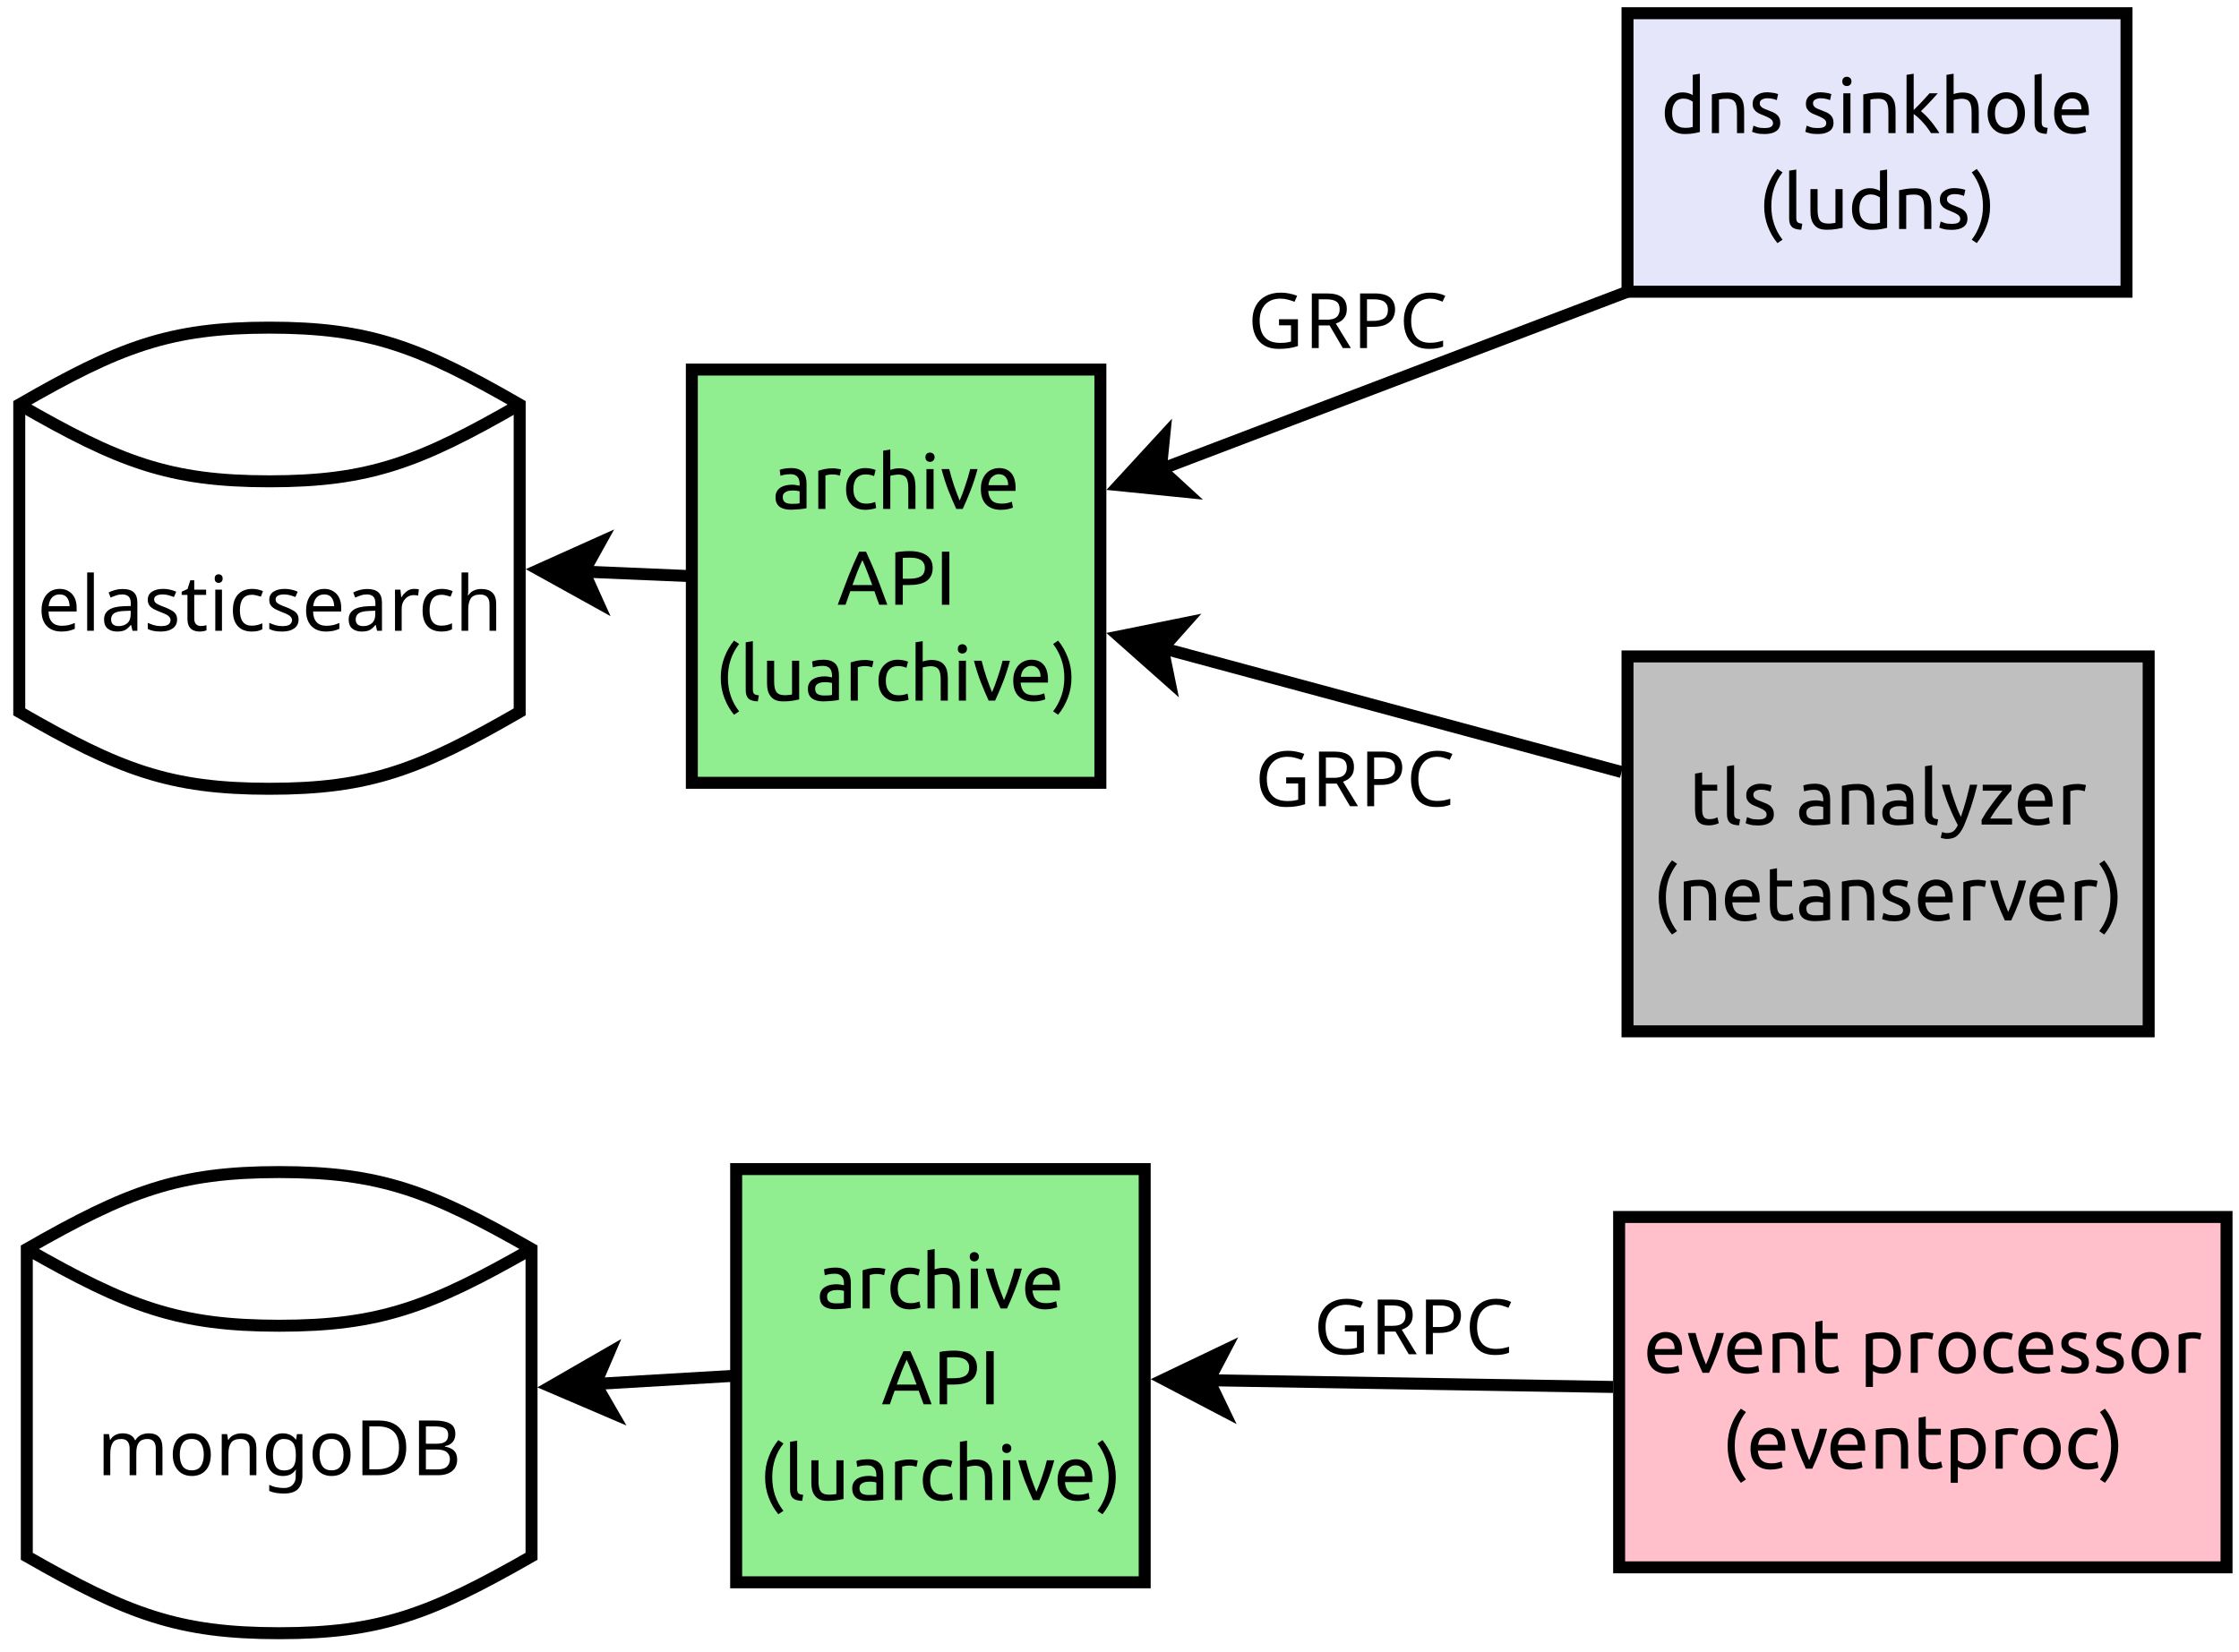 <?xml version="1.0" encoding="UTF-8"?>
<svg xmlns="http://www.w3.org/2000/svg" xmlns:xlink="http://www.w3.org/1999/xlink" width="309pt" height="228pt" viewBox="0 0 309 228" version="1.1">
<defs>
<g>
<symbol overflow="visible" id="glyph0-0">
<path style="stroke:none;" d="M 1 0 L 1 -7.547 L 5.344 -7.547 L 5.344 0 Z M 1.531 -0.547 L 4.797 -0.547 L 4.797 -7.016 L 1.531 -7.016 Z M 1.531 -0.547 "/>
</symbol>
<symbol overflow="visible" id="glyph0-1">
<path style="stroke:none;" d="M 4.312 -3.984 L 6.922 -3.984 L 6.922 -0.281 C 6.504 -0.145 6.086 -0.047 5.672 0.016 C 5.266 0.078 4.797 0.109 4.266 0.109 C 3.484 0.109 2.82 -0.047 2.281 -0.359 C 1.75 -0.672 1.344 -1.117 1.062 -1.703 C 0.781 -2.285 0.641 -2.977 0.641 -3.781 C 0.641 -4.57 0.797 -5.254 1.109 -5.828 C 1.422 -6.41 1.867 -6.859 2.453 -7.172 C 3.035 -7.492 3.738 -7.656 4.562 -7.656 C 4.977 -7.656 5.375 -7.613 5.75 -7.531 C 6.133 -7.457 6.488 -7.352 6.812 -7.219 L 6.453 -6.391 C 6.18 -6.504 5.879 -6.602 5.547 -6.688 C 5.211 -6.781 4.863 -6.828 4.5 -6.828 C 3.602 -6.828 2.898 -6.551 2.391 -6 C 1.891 -5.457 1.641 -4.719 1.641 -3.781 C 1.641 -3.176 1.734 -2.641 1.922 -2.172 C 2.117 -1.711 2.426 -1.352 2.844 -1.094 C 3.258 -0.844 3.805 -0.719 4.484 -0.719 C 4.816 -0.719 5.098 -0.734 5.328 -0.766 C 5.566 -0.805 5.781 -0.852 5.969 -0.906 L 5.969 -3.141 L 4.312 -3.141 Z M 4.312 -3.984 "/>
</symbol>
<symbol overflow="visible" id="glyph0-2">
<path style="stroke:none;" d="M 3.109 -7.547 C 4.047 -7.547 4.738 -7.367 5.188 -7.016 C 5.633 -6.66 5.859 -6.125 5.859 -5.406 C 5.859 -5 5.785 -4.66 5.641 -4.391 C 5.492 -4.129 5.305 -3.914 5.078 -3.75 C 4.848 -3.594 4.602 -3.473 4.344 -3.391 L 6.422 0 L 5.312 0 L 3.484 -3.125 L 1.984 -3.125 L 1.984 0 L 1.031 0 L 1.031 -7.547 Z M 3.062 -6.734 L 1.984 -6.734 L 1.984 -3.922 L 3.109 -3.922 C 3.723 -3.922 4.172 -4.039 4.453 -4.281 C 4.734 -4.531 4.875 -4.891 4.875 -5.359 C 4.875 -5.859 4.723 -6.211 4.422 -6.422 C 4.129 -6.629 3.676 -6.734 3.062 -6.734 Z M 3.062 -6.734 "/>
</symbol>
<symbol overflow="visible" id="glyph0-3">
<path style="stroke:none;" d="M 3.031 -7.547 C 4.008 -7.547 4.723 -7.352 5.172 -6.969 C 5.629 -6.582 5.859 -6.035 5.859 -5.328 C 5.859 -4.91 5.766 -4.52 5.578 -4.156 C 5.391 -3.801 5.078 -3.508 4.641 -3.281 C 4.203 -3.051 3.602 -2.938 2.844 -2.938 L 1.984 -2.938 L 1.984 0 L 1.031 0 L 1.031 -7.547 Z M 2.938 -6.734 L 1.984 -6.734 L 1.984 -3.75 L 2.734 -3.75 C 3.453 -3.75 3.988 -3.863 4.344 -4.094 C 4.695 -4.332 4.875 -4.734 4.875 -5.297 C 4.875 -5.773 4.719 -6.133 4.406 -6.375 C 4.102 -6.613 3.613 -6.734 2.938 -6.734 Z M 2.938 -6.734 "/>
</symbol>
<symbol overflow="visible" id="glyph0-4">
<path style="stroke:none;" d="M 4.266 -6.828 C 3.453 -6.828 2.812 -6.551 2.344 -6 C 1.883 -5.457 1.656 -4.719 1.656 -3.781 C 1.656 -2.844 1.867 -2.098 2.297 -1.547 C 2.734 -1.004 3.383 -0.734 4.25 -0.734 C 4.582 -0.734 4.895 -0.758 5.188 -0.812 C 5.488 -0.875 5.781 -0.945 6.062 -1.031 L 6.062 -0.203 C 5.781 -0.098 5.488 -0.02 5.188 0.031 C 4.883 0.082 4.523 0.109 4.109 0.109 C 3.348 0.109 2.707 -0.047 2.188 -0.359 C 1.676 -0.68 1.289 -1.133 1.031 -1.719 C 0.77 -2.312 0.641 -3 0.641 -3.781 C 0.641 -4.539 0.781 -5.211 1.062 -5.797 C 1.344 -6.379 1.754 -6.832 2.297 -7.156 C 2.836 -7.488 3.5 -7.656 4.281 -7.656 C 5.07 -7.656 5.766 -7.508 6.359 -7.219 L 5.984 -6.406 C 5.742 -6.508 5.477 -6.602 5.188 -6.688 C 4.906 -6.781 4.598 -6.828 4.266 -6.828 Z M 4.266 -6.828 "/>
</symbol>
<symbol overflow="visible" id="glyph0-5">
<path style="stroke:none;" d="M 3.094 -5.781 C 3.57 -5.781 3.984 -5.672 4.328 -5.453 C 4.68 -5.242 4.953 -4.945 5.141 -4.562 C 5.328 -4.176 5.422 -3.727 5.422 -3.219 L 5.422 -2.656 L 1.547 -2.656 C 1.555 -2.008 1.719 -1.52 2.031 -1.188 C 2.344 -0.852 2.785 -0.688 3.359 -0.688 C 3.711 -0.688 4.031 -0.719 4.312 -0.781 C 4.594 -0.852 4.879 -0.953 5.172 -1.078 L 5.172 -0.266 C 4.879 -0.141 4.594 -0.047 4.312 0.016 C 4.031 0.078 3.695 0.109 3.312 0.109 C 2.77 0.109 2.289 0 1.875 -0.219 C 1.469 -0.438 1.148 -0.758 0.922 -1.188 C 0.691 -1.625 0.578 -2.16 0.578 -2.797 C 0.578 -3.41 0.68 -3.941 0.891 -4.391 C 1.098 -4.836 1.391 -5.18 1.766 -5.422 C 2.148 -5.66 2.594 -5.781 3.094 -5.781 Z M 3.078 -5.016 C 2.629 -5.016 2.273 -4.867 2.016 -4.578 C 1.766 -4.297 1.613 -3.898 1.562 -3.391 L 4.453 -3.391 C 4.441 -3.867 4.328 -4.258 4.109 -4.562 C 3.891 -4.863 3.547 -5.016 3.078 -5.016 Z M 3.078 -5.016 "/>
</symbol>
<symbol overflow="visible" id="glyph0-6">
<path style="stroke:none;" d="M 1.828 0 L 0.906 0 L 0.906 -8.047 L 1.828 -8.047 Z M 1.828 0 "/>
</symbol>
<symbol overflow="visible" id="glyph0-7">
<path style="stroke:none;" d="M 3.047 -5.766 C 3.734 -5.766 4.242 -5.613 4.578 -5.312 C 4.91 -5.008 5.078 -4.523 5.078 -3.859 L 5.078 0 L 4.406 0 L 4.219 -0.797 L 4.172 -0.797 C 3.93 -0.492 3.676 -0.266 3.406 -0.109 C 3.133 0.035 2.758 0.109 2.281 0.109 C 1.758 0.109 1.328 -0.023 0.984 -0.297 C 0.648 -0.566 0.484 -0.992 0.484 -1.578 C 0.484 -2.141 0.703 -2.57 1.141 -2.875 C 1.586 -3.188 2.273 -3.359 3.203 -3.391 L 4.172 -3.422 L 4.172 -3.75 C 4.172 -4.227 4.066 -4.555 3.859 -4.734 C 3.648 -4.922 3.363 -5.016 3 -5.016 C 2.695 -5.016 2.41 -4.969 2.141 -4.875 C 1.879 -4.789 1.629 -4.691 1.391 -4.578 L 1.109 -5.281 C 1.359 -5.414 1.648 -5.531 1.984 -5.625 C 2.328 -5.719 2.68 -5.766 3.047 -5.766 Z M 4.156 -2.766 L 3.328 -2.734 C 2.617 -2.711 2.129 -2.602 1.859 -2.406 C 1.586 -2.207 1.453 -1.926 1.453 -1.562 C 1.453 -1.25 1.547 -1.016 1.734 -0.859 C 1.93 -0.711 2.18 -0.641 2.484 -0.641 C 2.961 -0.641 3.359 -0.77 3.672 -1.031 C 3.992 -1.301 4.156 -1.711 4.156 -2.266 Z M 4.156 -2.766 "/>
</symbol>
<symbol overflow="visible" id="glyph0-8">
<path style="stroke:none;" d="M 4.594 -1.562 C 4.594 -1.008 4.383 -0.594 3.969 -0.312 C 3.562 -0.031 3.016 0.109 2.328 0.109 C 1.93 0.109 1.586 0.078 1.297 0.016 C 1.016 -0.047 0.766 -0.133 0.547 -0.25 L 0.547 -1.094 C 0.773 -0.988 1.047 -0.883 1.359 -0.781 C 1.68 -0.688 2.008 -0.641 2.344 -0.641 C 2.82 -0.641 3.164 -0.711 3.375 -0.859 C 3.582 -1.016 3.688 -1.223 3.688 -1.484 C 3.688 -1.617 3.645 -1.742 3.562 -1.859 C 3.488 -1.973 3.352 -2.086 3.156 -2.203 C 2.957 -2.316 2.672 -2.441 2.297 -2.578 C 1.93 -2.723 1.617 -2.863 1.359 -3 C 1.098 -3.145 0.895 -3.316 0.75 -3.516 C 0.613 -3.711 0.547 -3.969 0.547 -4.281 C 0.547 -4.758 0.738 -5.129 1.125 -5.391 C 1.52 -5.648 2.035 -5.781 2.672 -5.781 C 3.016 -5.781 3.332 -5.742 3.625 -5.672 C 3.926 -5.609 4.207 -5.516 4.469 -5.391 L 4.156 -4.656 C 3.914 -4.75 3.664 -4.832 3.406 -4.906 C 3.145 -4.977 2.879 -5.016 2.609 -5.016 C 2.223 -5.016 1.926 -4.953 1.719 -4.828 C 1.52 -4.703 1.422 -4.535 1.422 -4.328 C 1.422 -4.172 1.469 -4.035 1.562 -3.922 C 1.656 -3.816 1.805 -3.711 2.016 -3.609 C 2.234 -3.504 2.523 -3.383 2.891 -3.25 C 3.242 -3.113 3.547 -2.973 3.797 -2.828 C 4.055 -2.691 4.254 -2.52 4.391 -2.312 C 4.523 -2.113 4.594 -1.863 4.594 -1.562 Z M 4.594 -1.562 "/>
</symbol>
<symbol overflow="visible" id="glyph0-9">
<path style="stroke:none;" d="M 2.797 -0.656 C 2.93 -0.656 3.07 -0.664 3.219 -0.688 C 3.375 -0.719 3.5 -0.742 3.594 -0.766 L 3.594 -0.062 C 3.488 -0.008 3.344 0.031 3.156 0.062 C 2.977 0.094 2.805 0.109 2.641 0.109 C 2.336 0.109 2.062 0.055 1.812 -0.047 C 1.562 -0.148 1.359 -0.328 1.203 -0.578 C 1.047 -0.836 0.969 -1.195 0.969 -1.656 L 0.969 -4.953 L 0.172 -4.953 L 0.172 -5.391 L 0.984 -5.766 L 1.359 -6.969 L 1.906 -6.969 L 1.906 -5.672 L 3.547 -5.672 L 3.547 -4.953 L 1.906 -4.953 L 1.906 -1.672 C 1.906 -1.328 1.988 -1.07 2.156 -0.906 C 2.32 -0.738 2.535 -0.656 2.797 -0.656 Z M 2.797 -0.656 "/>
</symbol>
<symbol overflow="visible" id="glyph0-10">
<path style="stroke:none;" d="M 1.375 -7.797 C 1.52 -7.797 1.645 -7.75 1.75 -7.656 C 1.863 -7.562 1.922 -7.41 1.922 -7.203 C 1.922 -7.004 1.863 -6.852 1.75 -6.75 C 1.645 -6.656 1.52 -6.609 1.375 -6.609 C 1.219 -6.609 1.086 -6.656 0.984 -6.75 C 0.879 -6.852 0.828 -7.004 0.828 -7.203 C 0.828 -7.41 0.879 -7.562 0.984 -7.656 C 1.086 -7.75 1.219 -7.797 1.375 -7.797 Z M 1.828 -5.672 L 1.828 0 L 0.906 0 L 0.906 -5.672 Z M 1.828 -5.672 "/>
</symbol>
<symbol overflow="visible" id="glyph0-11">
<path style="stroke:none;" d="M 3.172 0.109 C 2.672 0.109 2.223 0.008 1.828 -0.188 C 1.441 -0.395 1.133 -0.711 0.906 -1.141 C 0.688 -1.578 0.578 -2.129 0.578 -2.797 C 0.578 -3.492 0.691 -4.062 0.922 -4.5 C 1.16 -4.938 1.477 -5.258 1.875 -5.469 C 2.27 -5.676 2.723 -5.781 3.234 -5.781 C 3.523 -5.781 3.801 -5.75 4.062 -5.688 C 4.332 -5.625 4.555 -5.551 4.734 -5.469 L 4.438 -4.703 C 4.27 -4.766 4.07 -4.82 3.844 -4.875 C 3.625 -4.938 3.414 -4.969 3.219 -4.969 C 2.102 -4.969 1.547 -4.25 1.547 -2.812 C 1.547 -2.125 1.68 -1.598 1.953 -1.234 C 2.223 -0.879 2.625 -0.703 3.156 -0.703 C 3.469 -0.703 3.742 -0.734 3.984 -0.797 C 4.223 -0.859 4.441 -0.938 4.641 -1.031 L 4.641 -0.203 C 4.441 -0.098 4.227 -0.02 4 0.031 C 3.77 0.082 3.492 0.109 3.172 0.109 Z M 3.172 0.109 "/>
</symbol>
<symbol overflow="visible" id="glyph0-12">
<path style="stroke:none;" d="M 3.547 -5.781 C 3.648 -5.781 3.766 -5.773 3.891 -5.766 C 4.016 -5.754 4.117 -5.738 4.203 -5.719 L 4.094 -4.859 C 4 -4.879 3.895 -4.895 3.781 -4.906 C 3.676 -4.914 3.578 -4.922 3.484 -4.922 C 3.191 -4.922 2.914 -4.844 2.656 -4.688 C 2.406 -4.531 2.203 -4.305 2.047 -4.016 C 1.898 -3.734 1.828 -3.406 1.828 -3.031 L 1.828 0 L 0.906 0 L 0.906 -5.672 L 1.656 -5.672 L 1.766 -4.641 L 1.812 -4.641 C 1.988 -4.941 2.223 -5.207 2.516 -5.438 C 2.805 -5.664 3.148 -5.781 3.547 -5.781 Z M 3.547 -5.781 "/>
</symbol>
<symbol overflow="visible" id="glyph0-13">
<path style="stroke:none;" d="M 1.828 -8.047 L 1.828 -5.688 C 1.828 -5.395 1.812 -5.129 1.781 -4.891 L 1.844 -4.891 C 2.02 -5.18 2.266 -5.398 2.578 -5.547 C 2.898 -5.691 3.242 -5.766 3.609 -5.766 C 4.297 -5.766 4.812 -5.598 5.156 -5.266 C 5.508 -4.941 5.688 -4.414 5.688 -3.688 L 5.688 0 L 4.766 0 L 4.766 -3.625 C 4.766 -4.539 4.336 -5 3.484 -5 C 2.848 -5 2.41 -4.816 2.172 -4.453 C 1.941 -4.098 1.828 -3.594 1.828 -2.938 L 1.828 0 L 0.906 0 L 0.906 -8.047 Z M 1.828 -8.047 "/>
</symbol>
<symbol overflow="visible" id="glyph0-14">
<path style="stroke:none;" d="M 7.125 -5.781 C 7.758 -5.781 8.234 -5.613 8.547 -5.281 C 8.867 -4.957 9.031 -4.426 9.031 -3.688 L 9.031 0 L 8.109 0 L 8.109 -3.656 C 8.109 -4.551 7.723 -5 6.953 -5 C 6.41 -5 6.02 -4.836 5.781 -4.516 C 5.539 -4.203 5.422 -3.738 5.422 -3.125 L 5.422 0 L 4.5 0 L 4.5 -3.656 C 4.5 -4.551 4.113 -5 3.344 -5 C 2.77 -5 2.375 -4.82 2.156 -4.469 C 1.938 -4.113 1.828 -3.602 1.828 -2.938 L 1.828 0 L 0.906 0 L 0.906 -5.672 L 1.656 -5.672 L 1.781 -4.891 L 1.844 -4.891 C 2.02 -5.191 2.254 -5.414 2.547 -5.562 C 2.848 -5.707 3.172 -5.781 3.516 -5.781 C 4.398 -5.781 4.977 -5.461 5.25 -4.828 L 5.297 -4.828 C 5.484 -5.148 5.738 -5.391 6.062 -5.547 C 6.395 -5.703 6.75 -5.781 7.125 -5.781 Z M 7.125 -5.781 "/>
</symbol>
<symbol overflow="visible" id="glyph0-15">
<path style="stroke:none;" d="M 5.828 -2.844 C 5.828 -1.906 5.586 -1.176 5.109 -0.656 C 4.641 -0.145 4 0.109 3.188 0.109 C 2.688 0.109 2.238 -0.004 1.844 -0.234 C 1.457 -0.461 1.148 -0.797 0.922 -1.234 C 0.691 -1.68 0.578 -2.219 0.578 -2.844 C 0.578 -3.781 0.812 -4.504 1.281 -5.016 C 1.758 -5.523 2.406 -5.781 3.219 -5.781 C 3.727 -5.781 4.176 -5.664 4.562 -5.438 C 4.957 -5.207 5.266 -4.875 5.484 -4.438 C 5.711 -4 5.828 -3.469 5.828 -2.844 Z M 1.547 -2.844 C 1.547 -2.176 1.676 -1.645 1.938 -1.25 C 2.207 -0.863 2.629 -0.672 3.203 -0.672 C 3.773 -0.672 4.191 -0.863 4.453 -1.25 C 4.723 -1.645 4.859 -2.176 4.859 -2.844 C 4.859 -3.508 4.723 -4.035 4.453 -4.422 C 4.191 -4.805 3.77 -5 3.188 -5 C 2.613 -5 2.195 -4.805 1.938 -4.422 C 1.676 -4.035 1.547 -3.508 1.547 -2.844 Z M 1.547 -2.844 "/>
</symbol>
<symbol overflow="visible" id="glyph0-16">
<path style="stroke:none;" d="M 3.625 -5.781 C 4.301 -5.781 4.812 -5.613 5.156 -5.281 C 5.508 -4.957 5.688 -4.426 5.688 -3.688 L 5.688 0 L 4.766 0 L 4.766 -3.625 C 4.766 -4.539 4.336 -5 3.484 -5 C 2.859 -5 2.426 -4.82 2.188 -4.469 C 1.945 -4.113 1.828 -3.602 1.828 -2.938 L 1.828 0 L 0.906 0 L 0.906 -5.672 L 1.656 -5.672 L 1.781 -4.891 L 1.844 -4.891 C 2.02 -5.191 2.27 -5.414 2.594 -5.562 C 2.926 -5.707 3.27 -5.781 3.625 -5.781 Z M 3.625 -5.781 "/>
</symbol>
<symbol overflow="visible" id="glyph0-17">
<path style="stroke:none;" d="M 2.906 -5.781 C 3.281 -5.781 3.617 -5.707 3.922 -5.562 C 4.223 -5.426 4.477 -5.211 4.688 -4.922 L 4.734 -4.922 L 4.859 -5.672 L 5.609 -5.672 L 5.609 0.094 C 5.609 0.906 5.398 1.516 4.984 1.922 C 4.578 2.328 3.938 2.531 3.062 2.531 C 2.227 2.531 1.551 2.41 1.031 2.172 L 1.031 1.328 C 1.582 1.617 2.281 1.766 3.125 1.766 C 3.602 1.766 3.984 1.617 4.266 1.328 C 4.547 1.047 4.688 0.66 4.688 0.172 L 4.688 -0.047 C 4.688 -0.141 4.688 -0.266 4.688 -0.422 C 4.695 -0.578 4.707 -0.688 4.719 -0.75 L 4.672 -0.75 C 4.297 -0.176 3.711 0.109 2.922 0.109 C 2.18 0.109 1.602 -0.145 1.188 -0.656 C 0.781 -1.176 0.578 -1.898 0.578 -2.828 C 0.578 -3.723 0.781 -4.438 1.188 -4.969 C 1.602 -5.508 2.176 -5.781 2.906 -5.781 Z M 3.031 -5 C 2.562 -5 2.195 -4.805 1.938 -4.422 C 1.676 -4.047 1.547 -3.508 1.547 -2.812 C 1.547 -2.113 1.672 -1.578 1.922 -1.203 C 2.18 -0.836 2.562 -0.656 3.062 -0.656 C 3.625 -0.656 4.035 -0.805 4.297 -1.109 C 4.566 -1.422 4.703 -1.922 4.703 -2.609 L 4.703 -2.828 C 4.703 -3.598 4.566 -4.148 4.297 -4.484 C 4.023 -4.828 3.602 -5 3.031 -5 Z M 3.031 -5 "/>
</symbol>
<symbol overflow="visible" id="glyph0-18">
<path style="stroke:none;" d="M 7.078 -3.844 C 7.078 -2.57 6.727 -1.613 6.031 -0.969 C 5.344 -0.32 4.375 0 3.125 0 L 1.031 0 L 1.031 -7.547 L 3.359 -7.547 C 4.117 -7.547 4.773 -7.406 5.328 -7.125 C 5.891 -6.844 6.32 -6.426 6.625 -5.875 C 6.926 -5.332 7.078 -4.656 7.078 -3.844 Z M 6.078 -3.812 C 6.078 -4.82 5.828 -5.562 5.328 -6.031 C 4.828 -6.5 4.125 -6.734 3.219 -6.734 L 1.984 -6.734 L 1.984 -0.812 L 3 -0.812 C 5.051 -0.812 6.078 -1.812 6.078 -3.812 Z M 6.078 -3.812 "/>
</symbol>
<symbol overflow="visible" id="glyph0-19">
<path style="stroke:none;" d="M 1.031 -7.547 L 3.188 -7.547 C 4.125 -7.547 4.832 -7.406 5.312 -7.125 C 5.801 -6.852 6.047 -6.375 6.047 -5.688 C 6.047 -5.238 5.922 -4.867 5.672 -4.578 C 5.43 -4.285 5.078 -4.098 4.609 -4.016 L 4.609 -3.953 C 4.93 -3.898 5.219 -3.805 5.469 -3.672 C 5.727 -3.547 5.93 -3.359 6.078 -3.109 C 6.223 -2.859 6.297 -2.535 6.297 -2.141 C 6.297 -1.461 6.062 -0.938 5.594 -0.562 C 5.125 -0.188 4.488 0 3.688 0 L 1.031 0 Z M 1.984 -4.344 L 3.375 -4.344 C 4.02 -4.344 4.461 -4.445 4.703 -4.656 C 4.941 -4.863 5.062 -5.172 5.062 -5.578 C 5.062 -5.992 4.914 -6.289 4.625 -6.469 C 4.332 -6.645 3.863 -6.734 3.219 -6.734 L 1.984 -6.734 Z M 1.984 -3.547 L 1.984 -0.797 L 3.5 -0.797 C 4.164 -0.797 4.629 -0.926 4.891 -1.188 C 5.16 -1.457 5.297 -1.801 5.297 -2.219 C 5.297 -2.613 5.156 -2.93 4.875 -3.172 C 4.602 -3.422 4.117 -3.547 3.422 -3.547 Z M 1.984 -3.547 "/>
</symbol>
<symbol overflow="visible" id="glyph1-0">
<path style="stroke:none;" d="M 0.531 0 L 0.531 -7.938 L 4.766 -7.938 L 4.766 0 Z M 4.234 -0.531 L 4.234 -7.406 L 1.062 -7.406 L 1.062 -0.531 Z M 4.234 -0.531 "/>
</symbol>
<symbol overflow="visible" id="glyph1-1">
<path style="stroke:none;" d="M 4.406 -4.344 C 4.281 -4.438 4.102 -4.531 3.875 -4.625 C 3.656 -4.719 3.41 -4.766 3.141 -4.766 C 2.859 -4.766 2.613 -4.711 2.406 -4.609 C 2.207 -4.504 2.047 -4.359 1.922 -4.172 C 1.797 -3.992 1.703 -3.781 1.641 -3.531 C 1.586 -3.289 1.562 -3.031 1.562 -2.75 C 1.562 -2.102 1.719 -1.602 2.031 -1.25 C 2.352 -0.906 2.781 -0.734 3.312 -0.734 C 3.582 -0.734 3.805 -0.742 3.984 -0.766 C 4.16 -0.797 4.301 -0.828 4.406 -0.859 Z M 4.406 -8.047 L 5.391 -8.203 L 5.391 -0.156 C 5.16 -0.094 4.867 -0.031 4.516 0.031 C 4.16 0.094 3.754 0.125 3.297 0.125 C 2.879 0.125 2.5 0.055 2.156 -0.078 C 1.82 -0.211 1.535 -0.398 1.297 -0.641 C 1.055 -0.891 0.867 -1.191 0.734 -1.547 C 0.609 -1.898 0.547 -2.301 0.547 -2.75 C 0.547 -3.176 0.598 -3.562 0.703 -3.906 C 0.816 -4.258 0.977 -4.562 1.188 -4.812 C 1.395 -5.07 1.648 -5.27 1.953 -5.406 C 2.266 -5.551 2.617 -5.625 3.016 -5.625 C 3.328 -5.625 3.602 -5.582 3.844 -5.5 C 4.094 -5.414 4.281 -5.332 4.406 -5.25 Z M 4.406 -8.047 "/>
</symbol>
<symbol overflow="visible" id="glyph1-2">
<path style="stroke:none;" d="M 0.844 -5.344 C 1.07 -5.395 1.375 -5.453 1.75 -5.516 C 2.125 -5.578 2.551 -5.609 3.031 -5.609 C 3.469 -5.609 3.832 -5.547 4.125 -5.422 C 4.414 -5.305 4.645 -5.133 4.812 -4.906 C 4.988 -4.688 5.113 -4.422 5.188 -4.109 C 5.258 -3.805 5.297 -3.469 5.297 -3.094 L 5.297 0 L 4.312 0 L 4.312 -2.875 C 4.312 -3.219 4.285 -3.508 4.234 -3.75 C 4.191 -3.988 4.113 -4.18 4 -4.328 C 3.895 -4.473 3.754 -4.578 3.578 -4.641 C 3.41 -4.711 3.195 -4.75 2.938 -4.75 C 2.82 -4.75 2.707 -4.742 2.594 -4.734 C 2.488 -4.734 2.383 -4.727 2.281 -4.719 C 2.176 -4.707 2.082 -4.691 2 -4.672 C 1.926 -4.66 1.867 -4.648 1.828 -4.641 L 1.828 0 L 0.844 0 Z M 0.844 -5.344 "/>
</symbol>
<symbol overflow="visible" id="glyph1-3">
<path style="stroke:none;" d="M 2.125 -0.703 C 2.531 -0.703 2.828 -0.754 3.016 -0.859 C 3.211 -0.973 3.312 -1.145 3.312 -1.375 C 3.312 -1.613 3.211 -1.801 3.016 -1.938 C 2.828 -2.082 2.516 -2.242 2.078 -2.422 C 1.867 -2.504 1.664 -2.586 1.469 -2.672 C 1.281 -2.766 1.113 -2.867 0.969 -2.984 C 0.832 -3.109 0.719 -3.254 0.625 -3.422 C 0.539 -3.598 0.5 -3.805 0.5 -4.047 C 0.5 -4.535 0.68 -4.922 1.047 -5.203 C 1.41 -5.492 1.898 -5.641 2.516 -5.641 C 2.672 -5.641 2.828 -5.629 2.984 -5.609 C 3.141 -5.586 3.285 -5.566 3.422 -5.547 C 3.555 -5.523 3.672 -5.5 3.766 -5.469 C 3.867 -5.438 3.953 -5.41 4.016 -5.391 L 3.828 -4.547 C 3.723 -4.609 3.555 -4.664 3.328 -4.719 C 3.109 -4.781 2.836 -4.812 2.516 -4.812 C 2.242 -4.812 2.004 -4.754 1.797 -4.641 C 1.586 -4.535 1.484 -4.367 1.484 -4.141 C 1.484 -4.016 1.504 -3.906 1.547 -3.812 C 1.598 -3.727 1.672 -3.645 1.766 -3.562 C 1.867 -3.488 1.988 -3.422 2.125 -3.359 C 2.27 -3.297 2.441 -3.227 2.641 -3.156 C 2.898 -3.062 3.129 -2.969 3.328 -2.875 C 3.535 -2.781 3.711 -2.664 3.859 -2.531 C 4.004 -2.406 4.113 -2.254 4.188 -2.078 C 4.27 -1.898 4.312 -1.68 4.312 -1.422 C 4.312 -0.91 4.117 -0.523 3.734 -0.266 C 3.359 -0.004 2.82 0.125 2.125 0.125 C 1.633 0.125 1.254 0.082 0.984 0 C 0.711 -0.07 0.523 -0.133 0.422 -0.188 L 0.609 -1.031 C 0.711 -0.988 0.891 -0.922 1.141 -0.828 C 1.391 -0.742 1.719 -0.703 2.125 -0.703 Z M 2.125 -0.703 "/>
</symbol>
<symbol overflow="visible" id="glyph1-4">
<path style="stroke:none;" d=""/>
</symbol>
<symbol overflow="visible" id="glyph1-5">
<path style="stroke:none;" d="M 1.828 0 L 0.844 0 L 0.844 -5.5 L 1.828 -5.5 Z M 1.328 -6.5 C 1.148 -6.5 1 -6.555 0.875 -6.672 C 0.758 -6.785 0.703 -6.941 0.703 -7.141 C 0.703 -7.336 0.758 -7.492 0.875 -7.609 C 1 -7.723 1.148 -7.781 1.328 -7.781 C 1.504 -7.781 1.656 -7.723 1.781 -7.609 C 1.906 -7.492 1.969 -7.336 1.969 -7.141 C 1.969 -6.941 1.906 -6.785 1.781 -6.672 C 1.656 -6.555 1.504 -6.5 1.328 -6.5 Z M 1.328 -6.5 "/>
</symbol>
<symbol overflow="visible" id="glyph1-6">
<path style="stroke:none;" d="M 2.828 -3.031 C 3.047 -2.863 3.27 -2.66 3.5 -2.422 C 3.738 -2.18 3.973 -1.922 4.203 -1.641 C 4.43 -1.367 4.645 -1.086 4.844 -0.797 C 5.051 -0.516 5.227 -0.25 5.375 0 L 4.219 0 C 4.07 -0.25 3.898 -0.5 3.703 -0.75 C 3.516 -1.008 3.312 -1.254 3.094 -1.484 C 2.883 -1.723 2.672 -1.941 2.453 -2.141 C 2.234 -2.336 2.023 -2.504 1.828 -2.641 L 1.828 0 L 0.844 0 L 0.844 -8.047 L 1.828 -8.203 L 1.828 -3.188 C 1.992 -3.363 2.18 -3.551 2.391 -3.75 C 2.598 -3.957 2.801 -4.164 3 -4.375 C 3.195 -4.594 3.379 -4.797 3.547 -4.984 C 3.723 -5.18 3.879 -5.352 4.016 -5.5 L 5.156 -5.5 C 5 -5.32 4.82 -5.125 4.625 -4.906 C 4.438 -4.695 4.238 -4.484 4.031 -4.266 C 3.832 -4.055 3.629 -3.844 3.422 -3.625 C 3.211 -3.414 3.016 -3.219 2.828 -3.031 Z M 2.828 -3.031 "/>
</symbol>
<symbol overflow="visible" id="glyph1-7">
<path style="stroke:none;" d="M 0.844 0 L 0.844 -8.047 L 1.828 -8.203 L 1.828 -5.391 C 2.016 -5.461 2.211 -5.516 2.422 -5.547 C 2.629 -5.586 2.832 -5.609 3.031 -5.609 C 3.469 -5.609 3.832 -5.547 4.125 -5.422 C 4.414 -5.305 4.645 -5.133 4.812 -4.906 C 4.988 -4.688 5.113 -4.422 5.188 -4.109 C 5.258 -3.805 5.297 -3.469 5.297 -3.094 L 5.297 0 L 4.312 0 L 4.312 -2.875 C 4.312 -3.219 4.285 -3.508 4.234 -3.75 C 4.191 -3.988 4.113 -4.18 4 -4.328 C 3.895 -4.473 3.754 -4.578 3.578 -4.641 C 3.41 -4.711 3.195 -4.75 2.938 -4.75 C 2.82 -4.75 2.707 -4.738 2.594 -4.719 C 2.488 -4.707 2.383 -4.691 2.281 -4.672 C 2.176 -4.66 2.082 -4.645 2 -4.625 C 1.926 -4.602 1.867 -4.582 1.828 -4.562 L 1.828 0 Z M 0.844 0 "/>
</symbol>
<symbol overflow="visible" id="glyph1-8">
<path style="stroke:none;" d="M 5.703 -2.75 C 5.703 -2.312 5.641 -1.914 5.516 -1.562 C 5.391 -1.207 5.211 -0.906 4.984 -0.656 C 4.754 -0.406 4.477 -0.207 4.156 -0.062 C 3.844 0.07 3.5 0.141 3.125 0.141 C 2.75 0.141 2.398 0.07 2.078 -0.062 C 1.766 -0.207 1.492 -0.406 1.266 -0.656 C 1.035 -0.906 0.859 -1.207 0.734 -1.562 C 0.609 -1.914 0.547 -2.312 0.547 -2.75 C 0.547 -3.176 0.609 -3.566 0.734 -3.922 C 0.859 -4.285 1.035 -4.594 1.266 -4.844 C 1.492 -5.094 1.766 -5.285 2.078 -5.422 C 2.398 -5.566 2.75 -5.641 3.125 -5.641 C 3.5 -5.641 3.844 -5.566 4.156 -5.422 C 4.477 -5.285 4.754 -5.094 4.984 -4.844 C 5.211 -4.594 5.391 -4.285 5.516 -3.922 C 5.641 -3.566 5.703 -3.176 5.703 -2.75 Z M 4.672 -2.75 C 4.672 -3.375 4.531 -3.863 4.25 -4.219 C 3.977 -4.582 3.602 -4.766 3.125 -4.766 C 2.645 -4.766 2.266 -4.582 1.984 -4.219 C 1.703 -3.863 1.562 -3.375 1.562 -2.75 C 1.562 -2.125 1.703 -1.629 1.984 -1.266 C 2.266 -0.91 2.645 -0.734 3.125 -0.734 C 3.602 -0.734 3.977 -0.91 4.25 -1.266 C 4.531 -1.629 4.672 -2.125 4.672 -2.75 Z M 4.672 -2.75 "/>
</symbol>
<symbol overflow="visible" id="glyph1-9">
<path style="stroke:none;" d="M 2.5 0.109 C 1.895 0.086 1.461 -0.039 1.203 -0.281 C 0.953 -0.531 0.828 -0.914 0.828 -1.438 L 0.828 -8.047 L 1.812 -8.203 L 1.812 -1.594 C 1.812 -1.438 1.82 -1.301 1.844 -1.188 C 1.875 -1.082 1.922 -1 1.984 -0.938 C 2.047 -0.875 2.129 -0.828 2.234 -0.797 C 2.348 -0.766 2.484 -0.738 2.641 -0.719 Z M 2.5 0.109 "/>
</symbol>
<symbol overflow="visible" id="glyph1-10">
<path style="stroke:none;" d="M 0.547 -2.734 C 0.547 -3.223 0.613 -3.648 0.75 -4.016 C 0.895 -4.379 1.082 -4.68 1.312 -4.922 C 1.539 -5.16 1.805 -5.336 2.109 -5.453 C 2.422 -5.578 2.734 -5.641 3.047 -5.641 C 3.785 -5.641 4.352 -5.406 4.75 -4.938 C 5.145 -4.477 5.344 -3.773 5.344 -2.828 C 5.344 -2.785 5.344 -2.734 5.344 -2.672 C 5.344 -2.609 5.336 -2.547 5.328 -2.484 L 1.562 -2.484 C 1.602 -1.91 1.77 -1.473 2.062 -1.172 C 2.352 -0.879 2.805 -0.734 3.422 -0.734 C 3.766 -0.734 4.051 -0.766 4.281 -0.828 C 4.52 -0.891 4.703 -0.945 4.828 -1 L 4.969 -0.188 C 4.844 -0.113 4.629 -0.047 4.328 0.016 C 4.023 0.086 3.688 0.125 3.312 0.125 C 2.832 0.125 2.414 0.051 2.062 -0.094 C 1.719 -0.238 1.43 -0.438 1.203 -0.688 C 0.984 -0.938 0.816 -1.234 0.703 -1.578 C 0.598 -1.93 0.547 -2.316 0.547 -2.734 Z M 4.312 -3.281 C 4.32 -3.727 4.211 -4.094 3.984 -4.375 C 3.754 -4.656 3.438 -4.797 3.031 -4.797 C 2.812 -4.797 2.613 -4.75 2.438 -4.656 C 2.258 -4.57 2.109 -4.457 1.984 -4.312 C 1.867 -4.176 1.781 -4.016 1.719 -3.828 C 1.656 -3.648 1.613 -3.469 1.594 -3.281 Z M 4.312 -3.281 "/>
</symbol>
<symbol overflow="visible" id="glyph1-11">
<path style="stroke:none;" d="M 1.812 -3.156 C 1.812 -2.258 1.941 -1.426 2.203 -0.656 C 2.461 0.113 2.848 0.828 3.359 1.484 L 2.656 1.953 C 2.102 1.285 1.66 0.52 1.328 -0.344 C 0.992 -1.219 0.828 -2.156 0.828 -3.156 C 0.828 -4.164 0.992 -5.102 1.328 -5.969 C 1.66 -6.844 2.102 -7.613 2.656 -8.281 L 3.359 -7.812 C 2.848 -7.156 2.461 -6.441 2.203 -5.672 C 1.941 -4.898 1.812 -4.062 1.812 -3.156 Z M 1.812 -3.156 "/>
</symbol>
<symbol overflow="visible" id="glyph1-12">
<path style="stroke:none;" d="M 5.219 -0.156 C 5 -0.102 4.703 -0.047 4.328 0.016 C 3.961 0.078 3.535 0.109 3.047 0.109 C 2.617 0.109 2.258 0.051 1.969 -0.062 C 1.688 -0.188 1.457 -0.363 1.281 -0.594 C 1.102 -0.82 0.973 -1.086 0.891 -1.391 C 0.816 -1.691 0.781 -2.031 0.781 -2.406 L 0.781 -5.5 L 1.766 -5.5 L 1.766 -2.625 C 1.766 -1.957 1.867 -1.477 2.078 -1.188 C 2.297 -0.895 2.656 -0.75 3.156 -0.75 C 3.258 -0.75 3.367 -0.75 3.484 -0.75 C 3.598 -0.758 3.703 -0.77 3.797 -0.781 C 3.898 -0.789 3.988 -0.801 4.062 -0.812 C 4.145 -0.82 4.203 -0.836 4.234 -0.859 L 4.234 -5.5 L 5.219 -5.5 Z M 5.219 -0.156 "/>
</symbol>
<symbol overflow="visible" id="glyph1-13">
<path style="stroke:none;" d="M 1.625 -3.156 C 1.625 -4.062 1.488 -4.898 1.219 -5.672 C 0.957 -6.441 0.578 -7.156 0.078 -7.812 L 0.766 -8.281 C 1.316 -7.613 1.758 -6.844 2.094 -5.969 C 2.438 -5.102 2.609 -4.164 2.609 -3.156 C 2.609 -2.156 2.438 -1.219 2.094 -0.344 C 1.758 0.52 1.316 1.285 0.766 1.953 L 0.078 1.484 C 0.578 0.828 0.957 0.113 1.219 -0.656 C 1.488 -1.426 1.625 -2.258 1.625 -3.156 Z M 1.625 -3.156 "/>
</symbol>
<symbol overflow="visible" id="glyph1-14">
<path style="stroke:none;" d="M 1.766 -5.5 L 3.844 -5.5 L 3.844 -4.672 L 1.766 -4.672 L 1.766 -2.141 C 1.766 -1.859 1.785 -1.629 1.828 -1.453 C 1.867 -1.273 1.93 -1.133 2.016 -1.031 C 2.098 -0.926 2.203 -0.852 2.328 -0.812 C 2.461 -0.77 2.613 -0.75 2.781 -0.75 C 3.07 -0.75 3.305 -0.781 3.484 -0.844 C 3.672 -0.914 3.801 -0.969 3.875 -1 L 4.062 -0.188 C 3.957 -0.133 3.781 -0.07 3.531 0 C 3.289 0.07 3.016 0.109 2.703 0.109 C 2.328 0.109 2.016 0.062 1.766 -0.031 C 1.523 -0.125 1.332 -0.266 1.188 -0.453 C 1.039 -0.641 0.938 -0.875 0.875 -1.156 C 0.812 -1.438 0.781 -1.758 0.781 -2.125 L 0.781 -7.031 L 1.766 -7.203 Z M 1.766 -5.5 "/>
</symbol>
<symbol overflow="visible" id="glyph1-15">
<path style="stroke:none;" d="M 2.703 -0.703 C 2.941 -0.703 3.148 -0.707 3.328 -0.719 C 3.504 -0.727 3.656 -0.75 3.781 -0.781 L 3.781 -2.422 C 3.707 -2.453 3.586 -2.477 3.422 -2.5 C 3.266 -2.531 3.078 -2.547 2.859 -2.547 C 2.711 -2.547 2.555 -2.535 2.391 -2.516 C 2.223 -2.492 2.066 -2.445 1.922 -2.375 C 1.785 -2.312 1.672 -2.223 1.578 -2.109 C 1.492 -1.992 1.453 -1.844 1.453 -1.656 C 1.453 -1.301 1.562 -1.051 1.781 -0.906 C 2.008 -0.77 2.316 -0.703 2.703 -0.703 Z M 2.625 -5.641 C 3.02 -5.641 3.352 -5.586 3.625 -5.484 C 3.895 -5.379 4.113 -5.234 4.281 -5.047 C 4.445 -4.859 4.562 -4.633 4.625 -4.375 C 4.695 -4.125 4.734 -3.844 4.734 -3.531 L 4.734 -0.094 C 4.648 -0.082 4.531 -0.062 4.375 -0.031 C 4.227 -0.008 4.062 0.008 3.875 0.031 C 3.688 0.051 3.477 0.066 3.25 0.078 C 3.031 0.098 2.812 0.109 2.594 0.109 C 2.281 0.109 1.992 0.078 1.734 0.016 C 1.473 -0.047 1.242 -0.145 1.047 -0.281 C 0.859 -0.414 0.711 -0.594 0.609 -0.812 C 0.504 -1.039 0.453 -1.316 0.453 -1.641 C 0.453 -1.941 0.516 -2.203 0.641 -2.422 C 0.766 -2.641 0.93 -2.816 1.141 -2.953 C 1.348 -3.086 1.594 -3.188 1.875 -3.25 C 2.164 -3.312 2.461 -3.344 2.766 -3.344 C 2.867 -3.344 2.973 -3.336 3.078 -3.328 C 3.18 -3.316 3.281 -3.301 3.375 -3.281 C 3.469 -3.27 3.551 -3.254 3.625 -3.234 C 3.695 -3.223 3.75 -3.211 3.781 -3.203 L 3.781 -3.484 C 3.781 -3.641 3.758 -3.797 3.719 -3.953 C 3.688 -4.117 3.625 -4.258 3.531 -4.375 C 3.438 -4.5 3.312 -4.598 3.156 -4.672 C 3 -4.754 2.789 -4.797 2.531 -4.797 C 2.207 -4.797 1.926 -4.77 1.688 -4.719 C 1.445 -4.676 1.266 -4.629 1.141 -4.578 L 1.031 -5.391 C 1.156 -5.453 1.363 -5.508 1.656 -5.562 C 1.957 -5.613 2.281 -5.641 2.625 -5.641 Z M 2.625 -5.641 "/>
</symbol>
<symbol overflow="visible" id="glyph1-16">
<path style="stroke:none;" d="M 0.203 1.031 C 0.273 1.062 0.375 1.094 0.5 1.125 C 0.625 1.156 0.75 1.172 0.875 1.172 C 1.258 1.172 1.562 1.082 1.781 0.906 C 2 0.738 2.195 0.461 2.375 0.078 C 1.926 -0.773 1.508 -1.676 1.125 -2.625 C 0.738 -3.57 0.422 -4.531 0.172 -5.5 L 1.234 -5.5 C 1.305 -5.188 1.395 -4.844 1.5 -4.469 C 1.613 -4.102 1.738 -3.727 1.875 -3.344 C 2.008 -2.957 2.148 -2.566 2.297 -2.172 C 2.453 -1.785 2.617 -1.414 2.797 -1.062 C 3.055 -1.801 3.285 -2.531 3.484 -3.25 C 3.68 -3.977 3.867 -4.727 4.047 -5.5 L 5.062 -5.5 C 4.812 -4.469 4.531 -3.473 4.219 -2.516 C 3.906 -1.555 3.57 -0.66 3.219 0.172 C 3.07 0.484 2.922 0.754 2.766 0.984 C 2.617 1.211 2.453 1.398 2.266 1.547 C 2.086 1.703 1.883 1.812 1.656 1.875 C 1.426 1.945 1.164 1.984 0.875 1.984 C 0.801 1.984 0.719 1.977 0.625 1.969 C 0.539 1.957 0.457 1.941 0.375 1.922 C 0.301 1.91 0.227 1.895 0.156 1.875 C 0.094 1.852 0.047 1.832 0.016 1.812 Z M 0.203 1.031 "/>
</symbol>
<symbol overflow="visible" id="glyph1-17">
<path style="stroke:none;" d="M 4.5 -4.766 C 4.352 -4.598 4.156 -4.363 3.906 -4.062 C 3.664 -3.77 3.406 -3.441 3.125 -3.078 C 2.844 -2.723 2.562 -2.348 2.281 -1.953 C 2.008 -1.555 1.77 -1.18 1.562 -0.828 L 4.578 -0.828 L 4.578 0 L 0.375 0 L 0.375 -0.656 C 0.551 -0.969 0.758 -1.312 1 -1.688 C 1.25 -2.062 1.508 -2.43 1.781 -2.797 C 2.051 -3.172 2.316 -3.52 2.578 -3.844 C 2.836 -4.176 3.062 -4.453 3.25 -4.672 L 0.531 -4.672 L 0.531 -5.5 L 4.5 -5.5 Z M 4.5 -4.766 "/>
</symbol>
<symbol overflow="visible" id="glyph1-18">
<path style="stroke:none;" d="M 2.875 -5.609 C 2.957 -5.609 3.051 -5.602 3.156 -5.594 C 3.27 -5.582 3.379 -5.566 3.484 -5.547 C 3.598 -5.535 3.695 -5.52 3.781 -5.5 C 3.863 -5.488 3.93 -5.473 3.984 -5.453 L 3.812 -4.594 C 3.727 -4.625 3.598 -4.66 3.422 -4.703 C 3.242 -4.742 3.016 -4.766 2.734 -4.766 C 2.547 -4.766 2.363 -4.742 2.188 -4.703 C 2.008 -4.66 1.891 -4.633 1.828 -4.625 L 1.828 0 L 0.844 0 L 0.844 -5.266 C 1.082 -5.348 1.375 -5.426 1.719 -5.5 C 2.062 -5.57 2.445 -5.609 2.875 -5.609 Z M 2.875 -5.609 "/>
</symbol>
<symbol overflow="visible" id="glyph1-19">
<path style="stroke:none;" d="M 5.141 -5.5 C 4.867 -4.469 4.547 -3.477 4.172 -2.531 C 3.805 -1.594 3.445 -0.75 3.094 0 L 2.203 0 C 1.859 -0.75 1.5 -1.594 1.125 -2.531 C 0.758 -3.477 0.441 -4.469 0.172 -5.5 L 1.234 -5.5 C 1.316 -5.156 1.414 -4.785 1.531 -4.391 C 1.645 -4.004 1.766 -3.617 1.891 -3.234 C 2.023 -2.848 2.16 -2.473 2.297 -2.109 C 2.43 -1.754 2.555 -1.438 2.672 -1.156 C 2.797 -1.438 2.926 -1.754 3.062 -2.109 C 3.195 -2.473 3.328 -2.848 3.453 -3.234 C 3.586 -3.617 3.711 -4.004 3.828 -4.391 C 3.941 -4.785 4.039 -5.156 4.125 -5.5 Z M 5.141 -5.5 "/>
</symbol>
<symbol overflow="visible" id="glyph1-20">
<path style="stroke:none;" d="M 3.234 0.125 C 2.797 0.125 2.406 0.055 2.062 -0.078 C 1.727 -0.223 1.445 -0.422 1.219 -0.672 C 0.988 -0.93 0.816 -1.234 0.703 -1.578 C 0.598 -1.93 0.547 -2.316 0.547 -2.734 C 0.547 -3.16 0.602 -3.551 0.719 -3.906 C 0.844 -4.258 1.02 -4.562 1.25 -4.812 C 1.477 -5.07 1.754 -5.273 2.078 -5.422 C 2.41 -5.566 2.773 -5.641 3.172 -5.641 C 3.422 -5.641 3.664 -5.617 3.906 -5.578 C 4.156 -5.535 4.395 -5.469 4.625 -5.375 L 4.406 -4.531 C 4.25 -4.602 4.07 -4.66 3.875 -4.703 C 3.688 -4.742 3.484 -4.766 3.266 -4.766 C 2.711 -4.766 2.289 -4.594 2 -4.25 C 1.707 -3.906 1.562 -3.398 1.562 -2.734 C 1.562 -2.441 1.594 -2.172 1.656 -1.922 C 1.727 -1.68 1.836 -1.473 1.984 -1.297 C 2.129 -1.117 2.312 -0.977 2.531 -0.875 C 2.758 -0.781 3.035 -0.734 3.359 -0.734 C 3.617 -0.734 3.852 -0.758 4.062 -0.812 C 4.281 -0.863 4.445 -0.914 4.562 -0.969 L 4.703 -0.141 C 4.648 -0.109 4.57 -0.078 4.469 -0.047 C 4.363 -0.016 4.242 0.008 4.109 0.031 C 3.973 0.062 3.828 0.082 3.672 0.094 C 3.523 0.113 3.379 0.125 3.234 0.125 Z M 3.234 0.125 "/>
</symbol>
<symbol overflow="visible" id="glyph1-21">
<path style="stroke:none;" d="M 5.812 0 C 5.688 -0.312 5.57 -0.617 5.469 -0.922 C 5.363 -1.234 5.254 -1.551 5.141 -1.875 L 1.812 -1.875 L 1.156 0 L 0.078 0 C 0.359 -0.77 0.625 -1.484 0.875 -2.141 C 1.125 -2.805 1.363 -3.438 1.594 -4.031 C 1.832 -4.625 2.066 -5.188 2.297 -5.719 C 2.535 -6.258 2.781 -6.797 3.031 -7.328 L 3.984 -7.328 C 4.234 -6.797 4.473 -6.258 4.703 -5.719 C 4.941 -5.188 5.176 -4.625 5.406 -4.031 C 5.645 -3.438 5.883 -2.805 6.125 -2.141 C 6.375 -1.484 6.641 -0.77 6.922 0 Z M 4.844 -2.719 C 4.613 -3.332 4.391 -3.926 4.172 -4.5 C 3.953 -5.07 3.723 -5.625 3.484 -6.156 C 3.234 -5.625 2.992 -5.07 2.766 -4.5 C 2.547 -3.926 2.328 -3.332 2.109 -2.719 Z M 4.844 -2.719 "/>
</symbol>
<symbol overflow="visible" id="glyph1-22">
<path style="stroke:none;" d="M 2.859 -7.406 C 3.891 -7.406 4.68 -7.207 5.234 -6.812 C 5.785 -6.426 6.062 -5.844 6.062 -5.062 C 6.062 -4.645 5.984 -4.285 5.828 -3.984 C 5.68 -3.68 5.461 -3.438 5.172 -3.25 C 4.891 -3.062 4.539 -2.926 4.125 -2.844 C 3.719 -2.758 3.258 -2.719 2.75 -2.719 L 1.938 -2.719 L 1.938 0 L 0.906 0 L 0.906 -7.219 C 1.195 -7.289 1.52 -7.336 1.875 -7.359 C 2.227 -7.391 2.555 -7.406 2.859 -7.406 Z M 2.938 -6.5 C 2.5 -6.5 2.164 -6.488 1.938 -6.469 L 1.938 -3.594 L 2.703 -3.594 C 3.055 -3.594 3.375 -3.613 3.656 -3.656 C 3.938 -3.707 4.176 -3.785 4.375 -3.891 C 4.57 -4.004 4.723 -4.156 4.828 -4.344 C 4.93 -4.539 4.984 -4.785 4.984 -5.078 C 4.984 -5.359 4.926 -5.586 4.812 -5.766 C 4.707 -5.953 4.562 -6.098 4.375 -6.203 C 4.188 -6.316 3.969 -6.395 3.719 -6.438 C 3.477 -6.477 3.219 -6.5 2.938 -6.5 Z M 2.938 -6.5 "/>
</symbol>
<symbol overflow="visible" id="glyph1-23">
<path style="stroke:none;" d="M 0.906 -7.328 L 1.938 -7.328 L 1.938 0 L 0.906 0 Z M 0.906 -7.328 "/>
</symbol>
<symbol overflow="visible" id="glyph1-24">
<path style="stroke:none;" d="M 4.672 -2.734 C 4.672 -3.379 4.508 -3.875 4.188 -4.219 C 3.875 -4.562 3.453 -4.734 2.922 -4.734 C 2.617 -4.734 2.383 -4.723 2.219 -4.703 C 2.062 -4.68 1.93 -4.66 1.828 -4.641 L 1.828 -1.156 C 1.953 -1.062 2.125 -0.969 2.344 -0.875 C 2.57 -0.781 2.82 -0.734 3.094 -0.734 C 3.375 -0.734 3.613 -0.785 3.812 -0.891 C 4.008 -0.992 4.172 -1.133 4.297 -1.312 C 4.43 -1.5 4.523 -1.711 4.578 -1.953 C 4.641 -2.191 4.672 -2.453 4.672 -2.734 Z M 5.688 -2.734 C 5.688 -2.316 5.629 -1.93 5.516 -1.578 C 5.41 -1.234 5.254 -0.93 5.047 -0.672 C 4.836 -0.422 4.578 -0.223 4.266 -0.078 C 3.961 0.055 3.613 0.125 3.219 0.125 C 2.895 0.125 2.613 0.082 2.375 0 C 2.133 -0.082 1.953 -0.164 1.828 -0.25 L 1.828 1.953 L 0.844 1.953 L 0.844 -5.328 C 1.082 -5.391 1.375 -5.453 1.719 -5.516 C 2.07 -5.578 2.477 -5.609 2.938 -5.609 C 3.352 -5.609 3.727 -5.539 4.062 -5.406 C 4.406 -5.281 4.695 -5.094 4.938 -4.844 C 5.176 -4.594 5.359 -4.289 5.484 -3.938 C 5.617 -3.582 5.688 -3.18 5.688 -2.734 Z M 5.688 -2.734 "/>
</symbol>
</g>
</defs>
<g id="surface41735">
<rect x="0" y="0" width="309" height="228" style="fill:rgb(100%,100%,100%);fill-opacity:1;stroke:none;"/>
<g style="fill:rgb(0%,0%,0%);fill-opacity:1;">
  <use xlink:href="#glyph0-1" x="173.191" y="111.293"/>
  <use xlink:href="#glyph0-2" x="180.999" y="111.293"/>
  <use xlink:href="#glyph0-3" x="187.659" y="111.293"/>
  <use xlink:href="#glyph0-4" x="194.089" y="111.293"/>
</g>
<path style="fill:none;stroke-width:0.1;stroke-linecap:butt;stroke-linejoin:miter;stroke:rgb(0%,0%,0%);stroke-opacity:1;stroke-miterlimit:10;" d="M 26.5 9.61 L 22.67 8.576 " transform="matrix(16.534,0,0,16.534,-214.368,-52.323)"/>
<path style="fill-rule:evenodd;fill:rgb(0%,0%,0%);fill-opacity:1;stroke-width:0.1;stroke-linecap:butt;stroke-linejoin:miter;stroke:rgb(0%,0%,0%);stroke-opacity:1;stroke-miterlimit:10;" d="M 22.308 8.478 L 22.856 8.367 L 22.67 8.576 L 22.726 8.849 Z M 22.308 8.478 " transform="matrix(16.534,0,0,16.534,-214.368,-52.323)"/>
<path style="fill:none;stroke-width:0.1;stroke-linecap:butt;stroke-linejoin:miter;stroke:rgb(0%,0%,0%);stroke-opacity:1;stroke-miterlimit:10;" d="M 26.55 5.6 L 22.655 7.082 " transform="matrix(16.534,0,0,16.534,-214.368,-52.323)"/>
<path style="fill-rule:evenodd;fill:rgb(0%,0%,0%);fill-opacity:1;stroke-width:0.1;stroke-linecap:butt;stroke-linejoin:miter;stroke:rgb(0%,0%,0%);stroke-opacity:1;stroke-miterlimit:10;" d="M 22.305 7.215 L 22.683 6.804 L 22.655 7.082 L 22.861 7.271 Z M 22.305 7.215 " transform="matrix(16.534,0,0,16.534,-214.368,-52.323)"/>
<g style="fill:rgb(0%,0%,0%);fill-opacity:1;">
  <use xlink:href="#glyph0-1" x="172.203" y="48.051"/>
  <use xlink:href="#glyph0-2" x="180.011" y="48.051"/>
  <use xlink:href="#glyph0-3" x="186.671" y="48.051"/>
  <use xlink:href="#glyph0-4" x="193.1" y="48.051"/>
</g>
<path style="fill:none;stroke-width:0.1;stroke-linecap:butt;stroke-linejoin:miter;stroke:rgb(0%,0%,0%);stroke-opacity:1;stroke-miterlimit:10;" d="M 26.43 14.744 L 23.056 14.688 " transform="matrix(16.534,0,0,16.534,-214.368,-52.323)"/>
<path style="fill-rule:evenodd;fill:rgb(0%,0%,0%);fill-opacity:1;stroke-width:0.1;stroke-linecap:butt;stroke-linejoin:miter;stroke:rgb(0%,0%,0%);stroke-opacity:1;stroke-miterlimit:10;" d="M 22.682 14.681 L 23.186 14.44 L 23.056 14.688 L 23.177 14.94 Z M 22.682 14.681 " transform="matrix(16.534,0,0,16.534,-214.368,-52.323)"/>
<g style="fill:rgb(0%,0%,0%);fill-opacity:1;">
  <use xlink:href="#glyph0-1" x="181.297" y="186.937"/>
  <use xlink:href="#glyph0-2" x="189.105" y="186.937"/>
  <use xlink:href="#glyph0-3" x="195.764" y="186.937"/>
  <use xlink:href="#glyph0-4" x="202.194" y="186.937"/>
</g>
<path style="fill-rule:evenodd;fill:rgb(90.196%,90.196%,98.039%);fill-opacity:1;stroke-width:0.1;stroke-linecap:butt;stroke-linejoin:miter;stroke:rgb(0%,0%,0%);stroke-opacity:1;stroke-miterlimit:10;" d="M 26.55 3.275 L 30.715 3.275 L 30.715 5.6 L 26.55 5.6 Z M 26.55 3.275 " transform="matrix(16.534,0,0,16.534,-214.368,-52.323)"/>
<g style="fill:rgb(0%,0%,0%);fill-opacity:1;">
  <use xlink:href="#glyph1-1" x="229.207" y="18.378"/>
  <use xlink:href="#glyph1-2" x="235.407" y="18.378"/>
  <use xlink:href="#glyph1-3" x="241.378" y="18.378"/>
  <use xlink:href="#glyph1-4" x="246.2" y="18.378"/>
  <use xlink:href="#glyph1-3" x="248.727" y="18.378"/>
  <use xlink:href="#glyph1-5" x="253.549" y="18.378"/>
  <use xlink:href="#glyph1-2" x="256.305" y="18.378"/>
  <use xlink:href="#glyph1-6" x="262.275" y="18.378"/>
  <use xlink:href="#glyph1-7" x="267.787" y="18.378"/>
  <use xlink:href="#glyph1-8" x="273.757" y="18.378"/>
  <use xlink:href="#glyph1-9" x="279.958" y="18.378"/>
  <use xlink:href="#glyph1-10" x="282.943" y="18.378"/>
</g>
<g style="fill:rgb(0%,0%,0%);fill-opacity:1;">
  <use xlink:href="#glyph1-11" x="242.645" y="31.605"/>
  <use xlink:href="#glyph1-9" x="246.089" y="31.605"/>
  <use xlink:href="#glyph1-12" x="249.074" y="31.605"/>
  <use xlink:href="#glyph1-1" x="255.045" y="31.605"/>
  <use xlink:href="#glyph1-2" x="261.245" y="31.605"/>
  <use xlink:href="#glyph1-3" x="267.216" y="31.605"/>
  <use xlink:href="#glyph1-13" x="272.039" y="31.605"/>
</g>
<path style="fill-rule:evenodd;fill:rgb(100%,100%,100%);fill-opacity:1;stroke-width:0.1;stroke-linecap:butt;stroke-linejoin:miter;stroke:rgb(0%,0%,0%);stroke-opacity:1;stroke-miterlimit:10;" d="M 13.126 6.542 C 13.961 6.061 14.379 5.9 15.214 5.9 C 16.05 5.9 16.468 6.061 17.303 6.542 L 17.303 9.108 C 16.468 9.59 16.05 9.75 15.214 9.75 C 14.379 9.75 13.961 9.59 13.126 9.108 Z M 13.126 6.542 " transform="matrix(16.534,0,0,16.534,-214.368,-52.323)"/>
<path style="fill:none;stroke-width:0.1;stroke-linecap:butt;stroke-linejoin:miter;stroke:rgb(0%,0%,0%);stroke-opacity:1;stroke-miterlimit:10;" d="M 13.126 6.542 C 13.961 7.023 14.379 7.183 15.214 7.183 C 16.05 7.183 16.468 7.023 17.303 6.542 " transform="matrix(16.534,0,0,16.534,-214.368,-52.323)"/>
<g style="fill:rgb(0%,0%,0%);fill-opacity:1;">
  <use xlink:href="#glyph0-5" x="5.152" y="87.07"/>
  <use xlink:href="#glyph0-6" x="11.123" y="87.07"/>
  <use xlink:href="#glyph0-7" x="13.879" y="87.07"/>
  <use xlink:href="#glyph0-8" x="19.849" y="87.07"/>
  <use xlink:href="#glyph0-9" x="24.901" y="87.07"/>
  <use xlink:href="#glyph0-10" x="28.805" y="87.07"/>
  <use xlink:href="#glyph0-11" x="31.561" y="87.07"/>
  <use xlink:href="#glyph0-8" x="36.613" y="87.07"/>
  <use xlink:href="#glyph0-5" x="41.665" y="87.07"/>
  <use xlink:href="#glyph0-7" x="47.636" y="87.07"/>
  <use xlink:href="#glyph0-12" x="53.607" y="87.07"/>
  <use xlink:href="#glyph0-11" x="57.74" y="87.07"/>
  <use xlink:href="#glyph0-13" x="62.792" y="87.07"/>
</g>
<path style="fill-rule:evenodd;fill:rgb(100%,100%,100%);fill-opacity:1;stroke-width:0.1;stroke-linecap:butt;stroke-linejoin:miter;stroke:rgb(0%,0%,0%);stroke-opacity:1;stroke-miterlimit:10;" d="M 13.189 13.592 C 14.032 13.11 14.453 12.95 15.296 12.95 C 16.138 12.95 16.559 13.11 17.402 13.592 L 17.402 16.158 C 16.559 16.64 16.138 16.8 15.296 16.8 C 14.453 16.8 14.032 16.64 13.189 16.158 Z M 13.189 13.592 " transform="matrix(16.534,0,0,16.534,-214.368,-52.323)"/>
<path style="fill:none;stroke-width:0.1;stroke-linecap:butt;stroke-linejoin:miter;stroke:rgb(0%,0%,0%);stroke-opacity:1;stroke-miterlimit:10;" d="M 13.189 13.592 C 14.032 14.073 14.453 14.233 15.296 14.233 C 16.138 14.233 16.559 14.073 17.402 13.592 " transform="matrix(16.534,0,0,16.534,-214.368,-52.323)"/>
<g style="fill:rgb(0%,0%,0%);fill-opacity:1;">
  <use xlink:href="#glyph0-14" x="13.391" y="203.637"/>
  <use xlink:href="#glyph0-15" x="23.265" y="203.637"/>
  <use xlink:href="#glyph0-16" x="29.695" y="203.637"/>
  <use xlink:href="#glyph0-17" x="36.125" y="203.637"/>
  <use xlink:href="#glyph0-15" x="42.555" y="203.637"/>
  <use xlink:href="#glyph0-18" x="48.985" y="203.637"/>
  <use xlink:href="#glyph0-19" x="56.793" y="203.637"/>
</g>
<path style="fill:none;stroke-width:0.1;stroke-linecap:butt;stroke-linejoin:miter;stroke:rgb(0%,0%,0%);stroke-opacity:1;stroke-miterlimit:10;" d="M 18.74 7.975 L 17.839 7.937 " transform="matrix(16.534,0,0,16.534,-214.368,-52.323)"/>
<path style="fill-rule:evenodd;fill:rgb(0%,0%,0%);fill-opacity:1;stroke-width:0.1;stroke-linecap:butt;stroke-linejoin:miter;stroke:rgb(0%,0%,0%);stroke-opacity:1;stroke-miterlimit:10;" d="M 17.465 7.921 L 17.975 7.692 L 17.839 7.937 L 17.954 8.192 Z M 17.465 7.921 " transform="matrix(16.534,0,0,16.534,-214.368,-52.323)"/>
<path style="fill-rule:evenodd;fill:rgb(74.902%,74.902%,74.902%);fill-opacity:1;stroke-width:0.1;stroke-linecap:butt;stroke-linejoin:miter;stroke:rgb(0%,0%,0%);stroke-opacity:1;stroke-miterlimit:10;" d="M 26.55 8.645 L 30.9 8.645 L 30.9 11.775 L 26.55 11.775 Z M 26.55 8.645 " transform="matrix(16.534,0,0,16.534,-214.368,-52.323)"/>
<g style="fill:rgb(0%,0%,0%);fill-opacity:1;">
  <use xlink:href="#glyph1-14" x="233.145" y="113.823"/>
  <use xlink:href="#glyph1-9" x="237.508" y="113.823"/>
  <use xlink:href="#glyph1-3" x="240.493" y="113.823"/>
  <use xlink:href="#glyph1-4" x="245.316" y="113.823"/>
  <use xlink:href="#glyph1-15" x="247.842" y="113.823"/>
  <use xlink:href="#glyph1-2" x="253.353" y="113.823"/>
  <use xlink:href="#glyph1-15" x="259.324" y="113.823"/>
  <use xlink:href="#glyph1-9" x="264.835" y="113.823"/>
  <use xlink:href="#glyph1-16" x="267.82" y="113.823"/>
  <use xlink:href="#glyph1-17" x="273.102" y="113.823"/>
  <use xlink:href="#glyph1-10" x="277.925" y="113.823"/>
  <use xlink:href="#glyph1-18" x="283.895" y="113.823"/>
</g>
<g style="fill:rgb(0%,0%,0%);fill-opacity:1;">
  <use xlink:href="#glyph1-11" x="228.09" y="127.05"/>
  <use xlink:href="#glyph1-2" x="231.534" y="127.05"/>
  <use xlink:href="#glyph1-10" x="237.505" y="127.05"/>
  <use xlink:href="#glyph1-14" x="243.476" y="127.05"/>
  <use xlink:href="#glyph1-15" x="247.839" y="127.05"/>
  <use xlink:href="#glyph1-2" x="253.35" y="127.05"/>
  <use xlink:href="#glyph1-3" x="259.321" y="127.05"/>
  <use xlink:href="#glyph1-10" x="264.144" y="127.05"/>
  <use xlink:href="#glyph1-18" x="270.114" y="127.05"/>
  <use xlink:href="#glyph1-19" x="274.477" y="127.05"/>
  <use xlink:href="#glyph1-10" x="279.529" y="127.05"/>
  <use xlink:href="#glyph1-18" x="285.5" y="127.05"/>
  <use xlink:href="#glyph1-13" x="289.634" y="127.05"/>
</g>
<path style="fill-rule:evenodd;fill:rgb(56.471%,93.333%,56.471%);fill-opacity:1;stroke-width:0.1;stroke-linecap:butt;stroke-linejoin:miter;stroke:rgb(0%,0%,0%);stroke-opacity:1;stroke-miterlimit:10;" d="M 19.11 12.925 L 22.52 12.925 L 22.52 16.375 L 19.11 16.375 Z M 19.11 12.925 " transform="matrix(16.534,0,0,16.534,-214.368,-52.323)"/>
<g style="fill:rgb(0%,0%,0%);fill-opacity:1;">
  <use xlink:href="#glyph1-15" x="112.691" y="180.62"/>
  <use xlink:href="#glyph1-18" x="118.203" y="180.62"/>
  <use xlink:href="#glyph1-20" x="122.336" y="180.62"/>
  <use xlink:href="#glyph1-7" x="127.159" y="180.62"/>
  <use xlink:href="#glyph1-5" x="133.129" y="180.62"/>
  <use xlink:href="#glyph1-19" x="135.885" y="180.62"/>
  <use xlink:href="#glyph1-10" x="140.937" y="180.62"/>
</g>
<g style="fill:rgb(0%,0%,0%);fill-opacity:1;">
  <use xlink:href="#glyph1-21" x="121.652" y="193.847"/>
  <use xlink:href="#glyph1-22" x="128.771" y="193.847"/>
  <use xlink:href="#glyph1-23" x="135.201" y="193.847"/>
</g>
<g style="fill:rgb(0%,0%,0%);fill-opacity:1;">
  <use xlink:href="#glyph1-11" x="104.762" y="207.073"/>
  <use xlink:href="#glyph1-9" x="108.206" y="207.073"/>
  <use xlink:href="#glyph1-12" x="111.192" y="207.073"/>
  <use xlink:href="#glyph1-15" x="117.162" y="207.073"/>
  <use xlink:href="#glyph1-18" x="122.674" y="207.073"/>
  <use xlink:href="#glyph1-20" x="126.807" y="207.073"/>
  <use xlink:href="#glyph1-7" x="131.63" y="207.073"/>
  <use xlink:href="#glyph1-5" x="137.6" y="207.073"/>
  <use xlink:href="#glyph1-19" x="140.356" y="207.073"/>
  <use xlink:href="#glyph1-10" x="145.408" y="207.073"/>
  <use xlink:href="#glyph1-13" x="151.379" y="207.073"/>
</g>
<path style="fill-rule:evenodd;fill:rgb(56.471%,93.333%,56.471%);fill-opacity:1;stroke-width:0.1;stroke-linecap:butt;stroke-linejoin:miter;stroke:rgb(0%,0%,0%);stroke-opacity:1;stroke-miterlimit:10;" d="M 18.74 6.25 L 22.15 6.25 L 22.15 9.7 L 18.74 9.7 Z M 18.74 6.25 " transform="matrix(16.534,0,0,16.534,-214.368,-52.323)"/>
<g style="fill:rgb(0%,0%,0%);fill-opacity:1;">
  <use xlink:href="#glyph1-15" x="106.574" y="70.253"/>
  <use xlink:href="#glyph1-18" x="112.086" y="70.253"/>
  <use xlink:href="#glyph1-20" x="116.219" y="70.253"/>
  <use xlink:href="#glyph1-7" x="121.042" y="70.253"/>
  <use xlink:href="#glyph1-5" x="127.012" y="70.253"/>
  <use xlink:href="#glyph1-19" x="129.768" y="70.253"/>
  <use xlink:href="#glyph1-10" x="134.82" y="70.253"/>
</g>
<g style="fill:rgb(0%,0%,0%);fill-opacity:1;">
  <use xlink:href="#glyph1-21" x="115.535" y="83.48"/>
  <use xlink:href="#glyph1-22" x="122.654" y="83.48"/>
  <use xlink:href="#glyph1-23" x="129.084" y="83.48"/>
</g>
<g style="fill:rgb(0%,0%,0%);fill-opacity:1;">
  <use xlink:href="#glyph1-11" x="98.645" y="96.71"/>
  <use xlink:href="#glyph1-9" x="102.089" y="96.71"/>
  <use xlink:href="#glyph1-12" x="105.074" y="96.71"/>
  <use xlink:href="#glyph1-15" x="111.045" y="96.71"/>
  <use xlink:href="#glyph1-18" x="116.557" y="96.71"/>
  <use xlink:href="#glyph1-20" x="120.69" y="96.71"/>
  <use xlink:href="#glyph1-7" x="125.513" y="96.71"/>
  <use xlink:href="#glyph1-5" x="131.483" y="96.71"/>
  <use xlink:href="#glyph1-19" x="134.239" y="96.71"/>
  <use xlink:href="#glyph1-10" x="139.291" y="96.71"/>
  <use xlink:href="#glyph1-13" x="145.262" y="96.71"/>
</g>
<path style="fill-rule:evenodd;fill:rgb(100%,75.294%,79.608%);fill-opacity:1;stroke-width:0.1;stroke-linecap:butt;stroke-linejoin:miter;stroke:rgb(0%,0%,0%);stroke-opacity:1;stroke-miterlimit:10;" d="M 26.48 13.325 L 31.55 13.325 L 31.55 16.25 L 26.48 16.25 Z M 26.48 13.325 " transform="matrix(16.534,0,0,16.534,-214.368,-52.323)"/>
<g style="fill:rgb(0%,0%,0%);fill-opacity:1;">
  <use xlink:href="#glyph1-10" x="226.797" y="189.507"/>
  <use xlink:href="#glyph1-19" x="232.768" y="189.507"/>
  <use xlink:href="#glyph1-10" x="237.82" y="189.507"/>
  <use xlink:href="#glyph1-2" x="243.79" y="189.507"/>
  <use xlink:href="#glyph1-14" x="249.761" y="189.507"/>
  <use xlink:href="#glyph1-4" x="254.124" y="189.507"/>
  <use xlink:href="#glyph1-24" x="256.65" y="189.507"/>
  <use xlink:href="#glyph1-18" x="262.851" y="189.507"/>
  <use xlink:href="#glyph1-8" x="266.984" y="189.507"/>
  <use xlink:href="#glyph1-20" x="273.184" y="189.507"/>
  <use xlink:href="#glyph1-10" x="278.007" y="189.507"/>
  <use xlink:href="#glyph1-3" x="283.978" y="189.507"/>
  <use xlink:href="#glyph1-3" x="288.8" y="189.507"/>
  <use xlink:href="#glyph1-8" x="293.622" y="189.507"/>
  <use xlink:href="#glyph1-18" x="299.823" y="189.507"/>
</g>
<g style="fill:rgb(0%,0%,0%);fill-opacity:1;">
  <use xlink:href="#glyph1-11" x="237.598" y="202.734"/>
  <use xlink:href="#glyph1-10" x="241.042" y="202.734"/>
  <use xlink:href="#glyph1-19" x="247.013" y="202.734"/>
  <use xlink:href="#glyph1-10" x="252.065" y="202.734"/>
  <use xlink:href="#glyph1-2" x="258.036" y="202.734"/>
  <use xlink:href="#glyph1-14" x="264.006" y="202.734"/>
  <use xlink:href="#glyph1-24" x="268.37" y="202.734"/>
  <use xlink:href="#glyph1-18" x="274.57" y="202.734"/>
  <use xlink:href="#glyph1-8" x="278.703" y="202.734"/>
  <use xlink:href="#glyph1-20" x="284.904" y="202.734"/>
  <use xlink:href="#glyph1-13" x="289.726" y="202.734"/>
</g>
<path style="fill:none;stroke-width:0.1;stroke-linecap:butt;stroke-linejoin:miter;stroke:rgb(0%,0%,0%);stroke-opacity:1;stroke-miterlimit:10;" d="M 19.11 14.65 L 17.936 14.719 " transform="matrix(16.534,0,0,16.534,-214.368,-52.323)"/>
<path style="fill-rule:evenodd;fill:rgb(0%,0%,0%);fill-opacity:1;stroke-width:0.1;stroke-linecap:butt;stroke-linejoin:miter;stroke:rgb(0%,0%,0%);stroke-opacity:1;stroke-miterlimit:10;" d="M 17.562 14.741 L 18.046 14.462 L 17.936 14.719 L 18.076 14.961 Z M 17.562 14.741 " transform="matrix(16.534,0,0,16.534,-214.368,-52.323)"/>
</g>
</svg>
